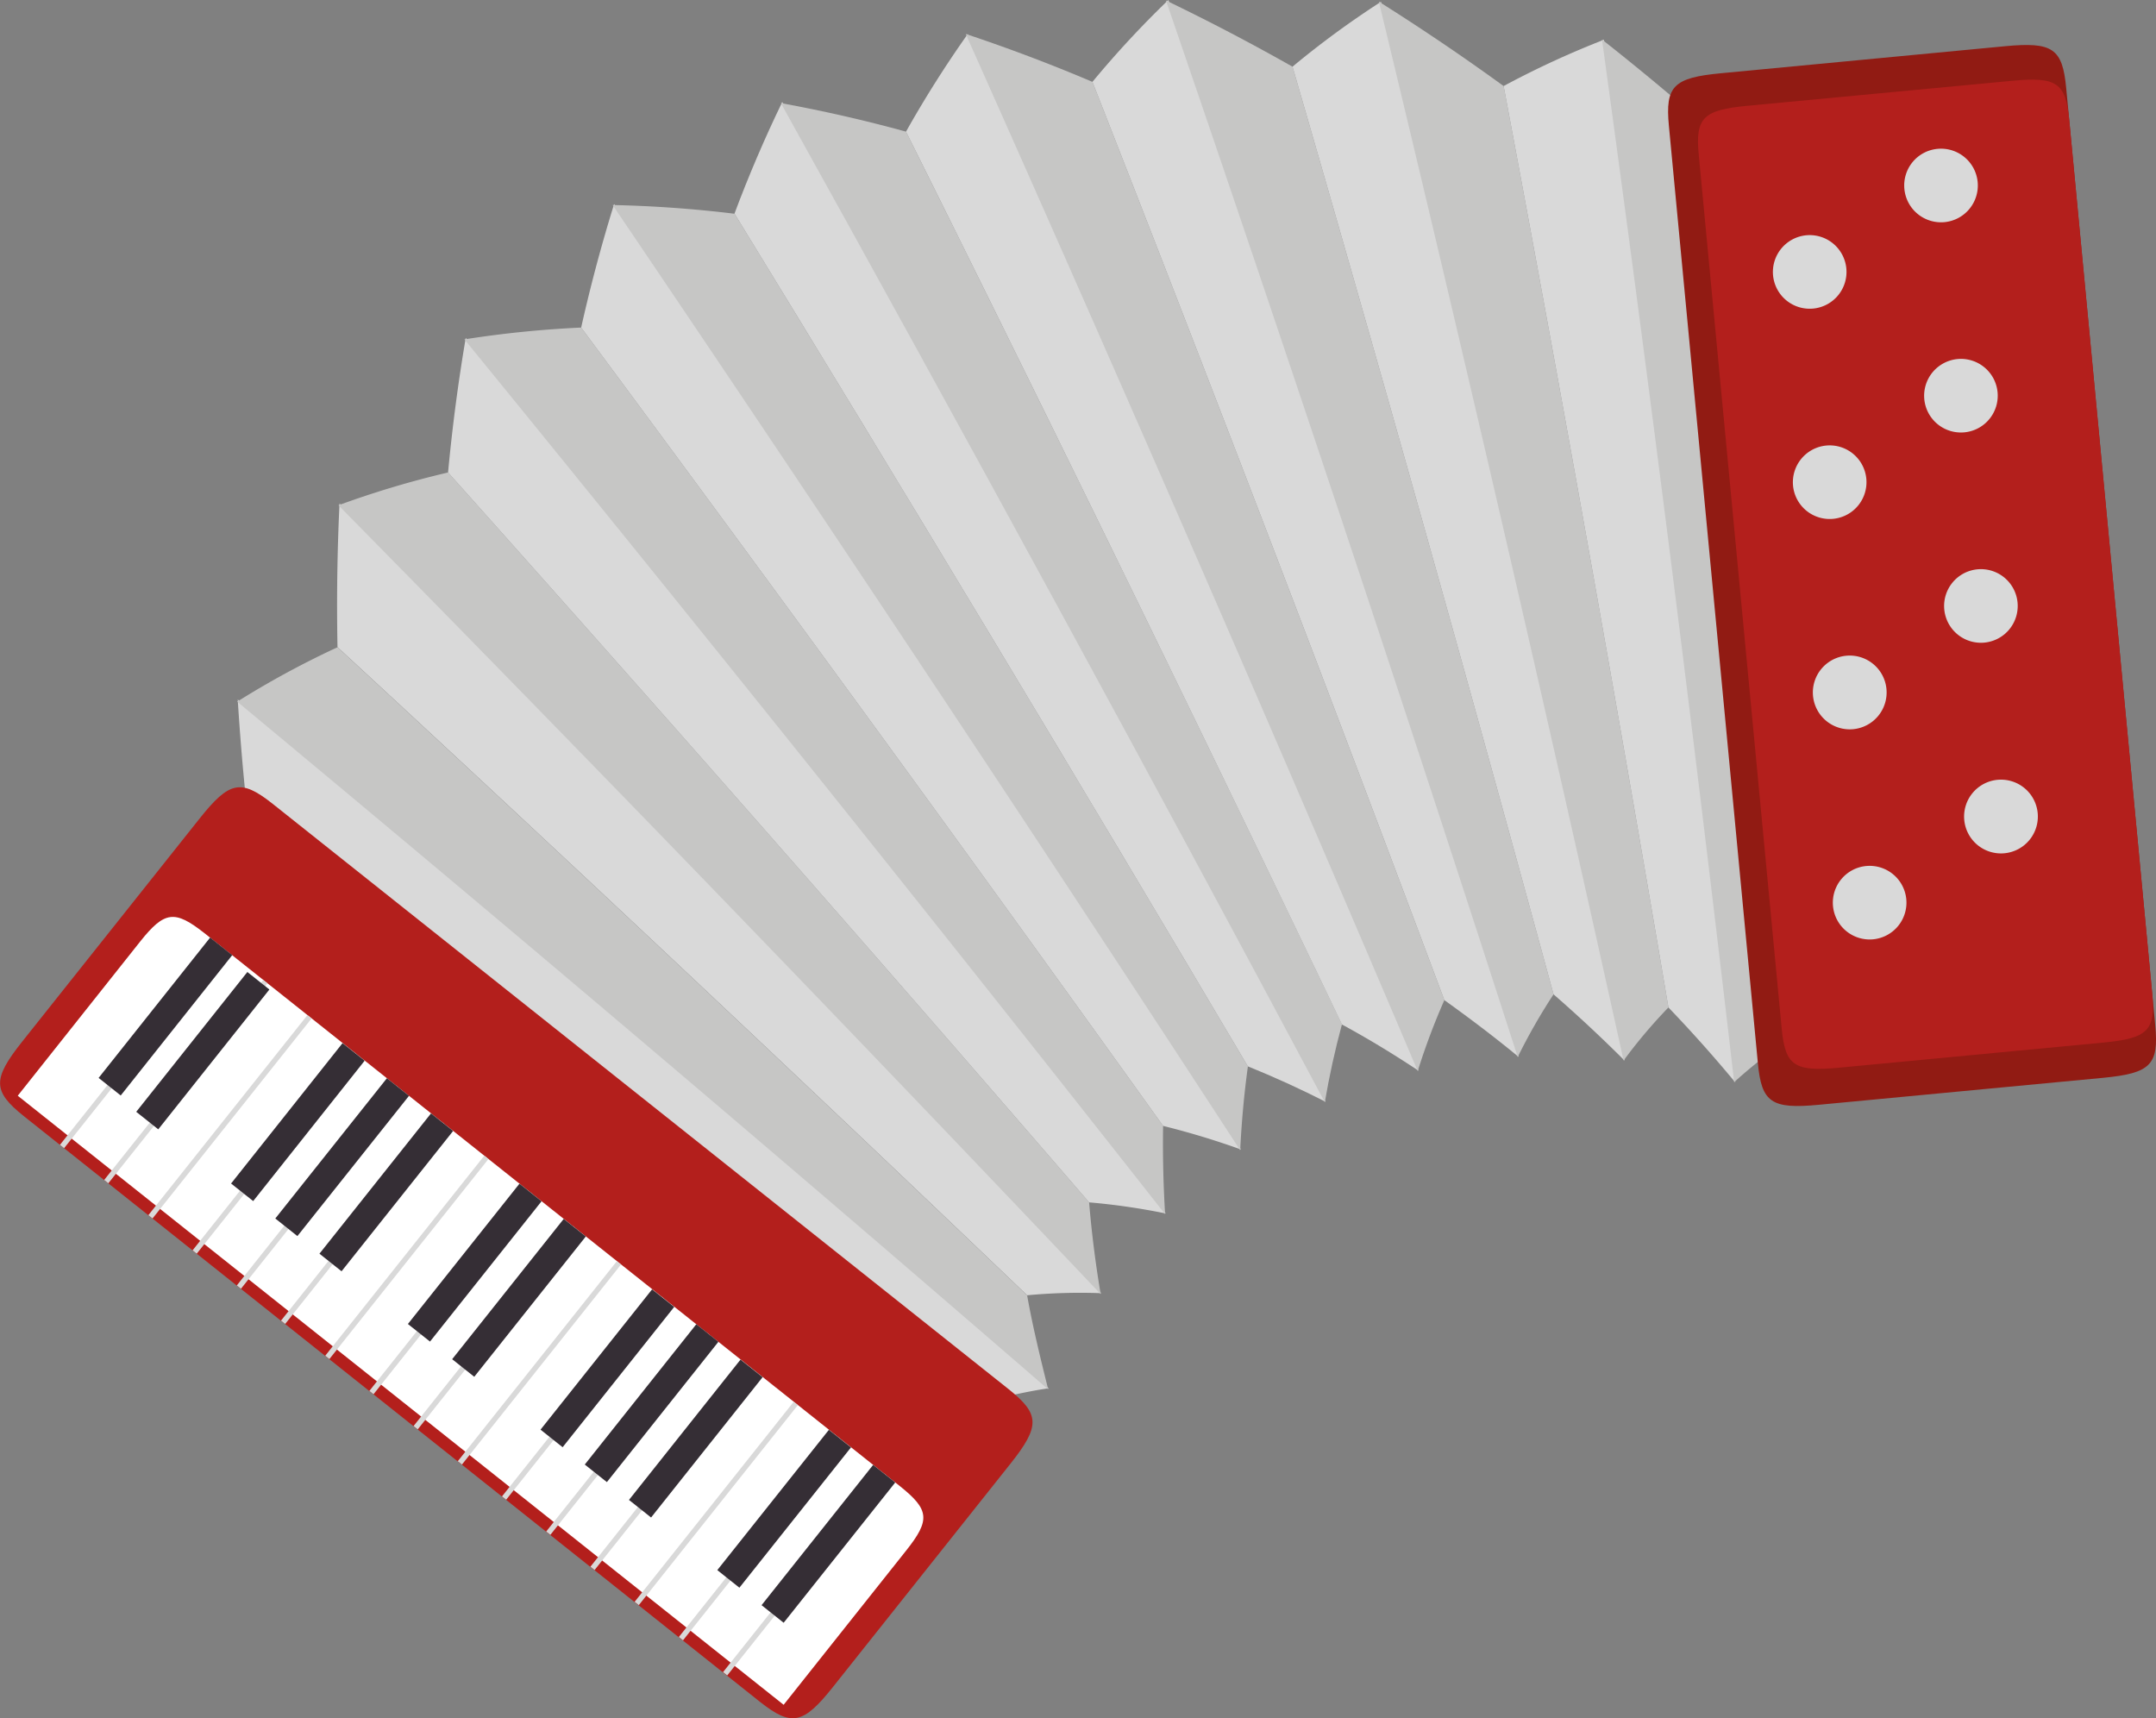 <svg xmlns="http://www.w3.org/2000/svg" viewBox="0 0 279.42 222.67"><rect x="0" y="0" width="279.42" height="222.67" fill="#808080" stroke="none"/><defs><style>.cls-1{isolation:isolate;}.cls-2{fill:#d9d9d9;}.cls-3{fill:#c6c6c5;}.cls-4{fill:#b31f1c;}.cls-5{fill:#fff;}.cls-6{fill:none;stroke:#d9d9d9;stroke-miterlimit:10;stroke-width:0.69px;mix-blend-mode:multiply;}.cls-7{fill:#352e35;}.cls-8{fill:#911b13;}</style></defs><title>Accodian</title><g class="cls-1"><g id="Layer_1" data-name="Layer 1"><path class="cls-2" d="M200.49,265.85a63.51,63.51,0,0,0-9.1,2.06q-46.9-36.42-94.18-71.71-1.21-9.8-1.82-19.61Q148.22,220.51,200.49,265.85Z" transform="translate(-64.58 -85.94)"/><path class="cls-3" d="M200.43,266c-1-4-2-8.08-2.73-12.18q-44.44-42.49-89.38-84a117.21,117.21,0,0,0-13,7.05Q148.14,220.72,200.43,266Z" transform="translate(-64.58 -85.94)"/><path class="cls-2" d="M207.31,253.53a73.46,73.46,0,0,0-9.61.27q-44.44-42.49-89.38-84-.18-9.34.26-18.62Q158.3,201.76,207.31,253.53Z" transform="translate(-64.58 -85.94)"/><path class="cls-3" d="M207.23,253.65q-1-5.91-1.5-11.89Q164.51,194,122.65,147.17a122.2,122.2,0,0,0-14.21,4.25Q158.2,201.93,207.23,253.65Z" transform="translate(-64.58 -85.94)"/><path class="cls-2" d="M215.67,243.2a85.61,85.61,0,0,0-9.94-1.44Q164.51,194,122.65,147.17q.82-8.79,2.29-17.44Q170.75,186,215.67,243.2Z" transform="translate(-64.58 -85.94)"/><path class="cls-3" d="M215.58,243.29c-.23-3.81-.32-7.63-.26-11.44Q178,179.77,139.9,128.39a137.47,137.47,0,0,0-15.13,1.53Q170.61,186.11,215.58,243.29Z" transform="translate(-64.58 -85.94)"/><path class="cls-2" d="M225.42,234.91a102.89,102.89,0,0,0-10.1-3.06Q178,179.77,139.9,128.39q1.82-8.13,4.27-16Q185.32,173.23,225.42,234.91Z" transform="translate(-64.58 -85.94)"/><path class="cls-3" d="M225.31,235c.18-3.63.5-7.25,1-10.85q-32.85-55.51-66.53-110.51a157.67,157.67,0,0,0-15.8-1.13Q185.16,173.35,225.31,235Z" transform="translate(-64.58 -85.94)"/><path class="cls-2" d="M236.39,228.73q-4.95-2.52-10.09-4.6-32.85-55.51-66.53-110.51,2.76-7.38,6.19-14.46Q201.75,163.66,236.39,228.73Z" transform="translate(-64.58 -85.94)"/><path class="cls-3" d="M236.28,228.78q.87-5.11,2.22-10.1Q210.69,160.65,182,103q-8-2.2-16.22-3.7Q201.58,163.74,236.28,228.78Z" transform="translate(-64.58 -85.94)"/><path class="cls-2" d="M248.44,224.71c-3.23-2.14-6.54-4.16-9.94-6Q210.69,160.65,182,103a145.18,145.18,0,0,1,8-12.65Q219.84,157.34,248.44,224.71Z" transform="translate(-64.58 -85.94)"/><path class="cls-3" d="M248.32,224.74a87.47,87.47,0,0,1,3.45-9.19q-22.31-59.58-45.61-119-8.1-3.44-16.42-6.21Q219.67,157.39,248.32,224.74Z" transform="translate(-64.58 -85.94)"/><path class="cls-2" d="M261.41,222.92c-3.12-2.57-6.33-5-9.64-7.37q-22.31-59.58-45.61-119A127.83,127.83,0,0,1,216,85.94Q239.36,154.37,261.41,222.92Z" transform="translate(-64.58 -85.94)"/><path class="cls-3" d="M261.28,222.92a76.64,76.64,0,0,1,4.64-8.12Q249.54,154.7,232.09,94.58,224,90,215.69,86,239.17,154.38,261.28,222.92Z" transform="translate(-64.58 -85.94)"/><path class="cls-2" d="M275.14,223.4q-4.44-4.44-9.22-8.6Q249.54,154.7,232.09,94.58a117,117,0,0,1,11.47-8.41Q260.06,154.84,275.14,223.4Z" transform="translate(-64.58 -85.94)"/><path class="cls-3" d="M275,223.38a66.49,66.49,0,0,1,5.81-6.88Q270.7,156.89,259.45,97.09q-7.92-5.75-16.17-10.94Q259.86,154.82,275,223.38Z" transform="translate(-64.58 -85.94)"/><path class="cls-2" d="M289.48,226.22q-4.14-5-8.67-9.72Q270.7,156.89,259.45,97.09a117.45,117.45,0,0,1,13-6Q281.73,158.86,289.48,226.22Z" transform="translate(-64.58 -85.94)"/><path class="cls-3" d="M289.33,226.18a61.56,61.56,0,0,1,6.95-5.47q-3.58-58.05-8.34-116.47-7.68-6.83-15.74-13.18Q281.52,158.8,289.33,226.18Z" transform="translate(-64.58 -85.94)"/><path class="cls-4" d="M172.55,304.54c-3.86,4.86-5.37,5.17-9.41,2L67.65,230.57c-4-3.21-4.08-4.75-.22-9.61l23-28.92c3.86-4.86,5.36-5.17,9.4-2L195.34,266c4,3.21,4.07,4.75.21,9.61Z" transform="translate(-64.58 -85.94)"/><path class="cls-5" d="M166.14,306.87l15.89-20c3.14-3.95,3-5.28-.8-8.32l-90.18-71.7c-3.82-3-5.14-2.86-8.29,1.09l-15.88,20Z" transform="translate(-64.58 -85.94)"/><line class="cls-6" x1="28.65" y1="122.66" x2="8.04" y2="148.58"/><line class="cls-6" x1="34.38" y1="127.22" x2="13.77" y2="153.13"/><line class="cls-6" x1="40.11" y1="131.77" x2="19.5" y2="157.69"/><line class="cls-6" x1="45.84" y1="136.33" x2="25.23" y2="162.25"/><line class="cls-6" x1="51.57" y1="140.88" x2="30.96" y2="166.8"/><line class="cls-6" x1="57.3" y1="145.44" x2="36.69" y2="171.36"/><line class="cls-6" x1="63.03" y1="149.99" x2="42.42" y2="175.91"/><line class="cls-6" x1="68.75" y1="154.55" x2="48.14" y2="180.47"/><line class="cls-6" x1="74.49" y1="159.1" x2="53.87" y2="185.02"/><line class="cls-6" x1="80.21" y1="163.66" x2="59.6" y2="189.58"/><line class="cls-6" x1="85.94" y1="168.22" x2="65.33" y2="194.14"/><line class="cls-6" x1="91.67" y1="172.77" x2="71.06" y2="198.69"/><line class="cls-6" x1="97.4" y1="177.33" x2="76.79" y2="203.25"/><line class="cls-6" x1="103.13" y1="181.88" x2="82.52" y2="207.8"/><line class="cls-6" x1="108.86" y1="186.44" x2="88.25" y2="212.36"/><line class="cls-6" x1="114.59" y1="190.99" x2="93.98" y2="216.91"/><rect class="cls-7" x="74.39" y="215.87" width="23.23" height="3.66" transform="translate(-202.51 63.64) rotate(-51.53)"/><rect class="cls-7" x="80.11" y="220.42" width="23.23" height="3.66" transform="matrix(0.62, -0.78, 0.78, 0.62, -203.94, 69.91)"/><rect class="cls-7" x="91.57" y="229.53" width="23.23" height="3.66" transform="translate(-206.75 82.36) rotate(-51.55)"/><rect class="cls-7" x="97.3" y="234.09" width="23.23" height="3.66" transform="translate(-208.08 88.29) rotate(-51.49)"/><rect class="cls-7" x="103.03" y="238.64" width="23.23" height="3.66" transform="translate(-209.51 94.59) rotate(-51.51)"/><rect class="cls-7" x="131.68" y="261.42" width="23.23" height="3.66" transform="translate(-216.52 125.64) rotate(-51.51)"/><rect class="cls-7" x="137.41" y="265.98" width="23.23" height="3.66" transform="translate(-217.93 131.86) rotate(-51.52)"/><rect class="cls-7" x="143.14" y="270.53" width="23.23" height="3.66" transform="translate(-219.33 138.1) rotate(-51.52)"/><rect class="cls-7" x="114.49" y="247.75" width="23.23" height="3.66" transform="translate(-212.31 107) rotate(-51.51)"/><rect class="cls-7" x="120.22" y="252.31" width="23.23" height="3.66" transform="translate(-213.71 113.21) rotate(-51.51)"/><rect class="cls-7" x="154.59" y="279.64" width="23.23" height="3.66" transform="translate(-222.12 150.38) rotate(-51.5)"/><rect class="cls-7" x="160.32" y="284.2" width="23.23" height="3.66" transform="translate(-223.52 156.57) rotate(-51.5)"/><path class="cls-8" d="M324.43,91.93c6.17-.59,7.45.28,7.93,5.42L343.9,218.81c.49,5.13-.6,6.22-6.77,6.81l-36.8,3.49c-6.17.59-7.45-.28-7.93-5.41L280.87,102.24c-.49-5.14.59-6.23,6.77-6.81Z" transform="translate(-64.58 -85.94)"/><path class="cls-4" d="M325.36,96.41c5.75-.55,6.94.26,7.39,5L343.51,214.7c.45,4.79-.56,5.8-6.32,6.35l-34.3,3.26c-5.76.54-6.94-.27-7.4-5.06L284.74,106c-.46-4.79.56-5.81,6.31-6.35Z" transform="translate(-64.58 -85.94)"/><path class="cls-2" d="M306.44,198.17a4.77,4.77,0,1,1-4.3,5.2A4.77,4.77,0,0,1,306.44,198.17Z" transform="translate(-64.58 -85.94)"/><path class="cls-2" d="M323.45,187a4.78,4.78,0,1,1-4.3,5.21A4.78,4.78,0,0,1,323.45,187Z" transform="translate(-64.58 -85.94)"/><path class="cls-2" d="M303.85,170.92a4.78,4.78,0,1,1-4.3,5.21A4.78,4.78,0,0,1,303.85,170.92Z" transform="translate(-64.58 -85.94)"/><path class="cls-2" d="M320.86,159.72a4.77,4.77,0,1,1-4.3,5.2A4.77,4.77,0,0,1,320.86,159.72Z" transform="translate(-64.58 -85.94)"/><path class="cls-2" d="M301.26,143.68a4.77,4.77,0,1,1-4.3,5.2A4.78,4.78,0,0,1,301.26,143.68Z" transform="translate(-64.58 -85.94)"/><path class="cls-2" d="M318.28,132.47a4.77,4.77,0,1,1-4.31,5.2A4.78,4.78,0,0,1,318.28,132.47Z" transform="translate(-64.58 -85.94)"/><path class="cls-2" d="M298.68,116.43a4.77,4.77,0,1,1-4.31,5.2A4.78,4.78,0,0,1,298.68,116.43Z" transform="translate(-64.58 -85.94)"/><path class="cls-2" d="M315.69,105.23a4.77,4.77,0,1,1-4.3,5.2A4.76,4.76,0,0,1,315.69,105.23Z" transform="translate(-64.58 -85.94)"/></g></g></svg>
